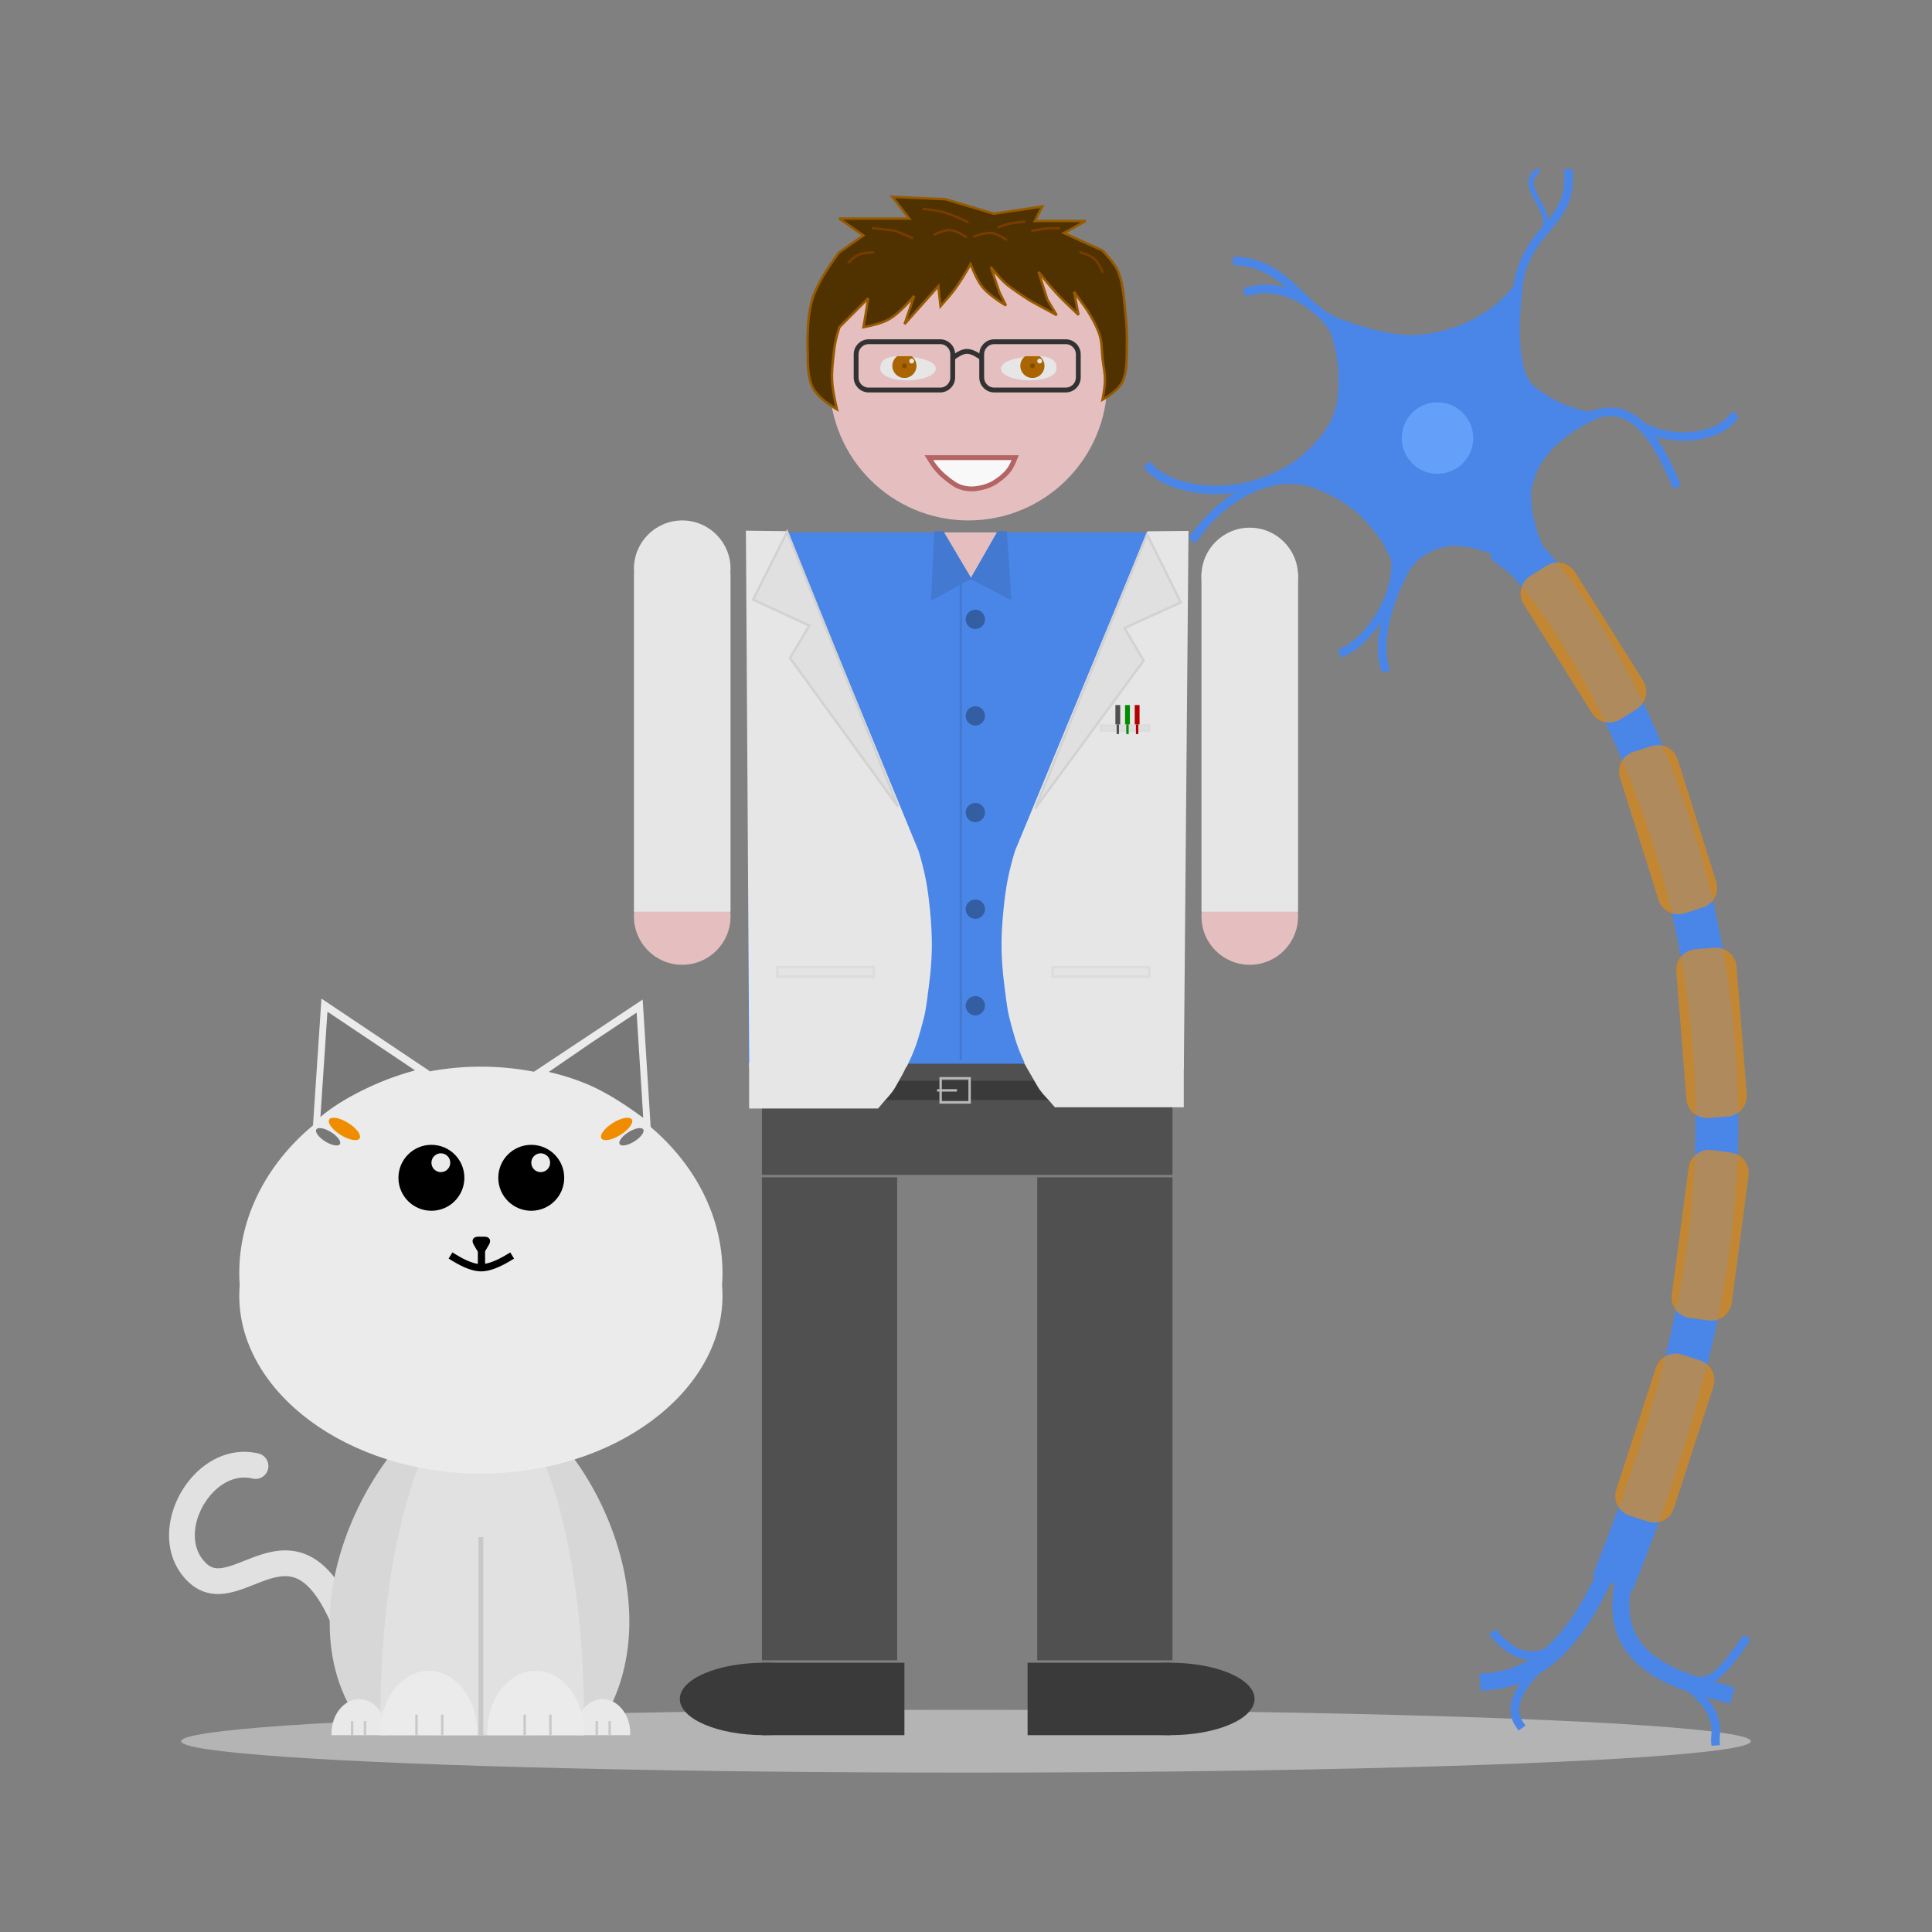 <?xml version="1.0" encoding="UTF-8" standalone="no"?>
<!-- Generator: Gravit.io -->
<svg xmlns="http://www.w3.org/2000/svg" xmlns:xlink="http://www.w3.org/1999/xlink" style="isolation:isolate" viewBox="0 0 800 800" width="800" height="800"><rect x="0" y="0" width="800" height="800" fill="#808080" stroke="none"/><defs><clipPath id="_clipPath_DYWiLBj9Vz8OQ8ZoVbEQ0uW2NBwA0gt8"><rect width="800" height="800"/></clipPath></defs><g clip-path="url(#_clipPath_DYWiLBj9Vz8OQ8ZoVbEQ0uW2NBwA0gt8)"><ellipse vector-effect="non-scaling-stroke" cx="400" cy="721" rx="325" ry="13" id="shadow" fill="rgb(180,180,180)"/><g id="me"><g id="Group"><g id="Group"><g id="Group"><rect x="315.5" y="436.5" width="170" height="50" transform="matrix(1,0,0,1,0,0)" id="Rectangle" fill="rgb(80,80,80)"/><circle vector-effect="non-scaling-stroke" cx="401" cy="158" r="57.5" id="Ellipse" fill="rgb(229,191,191)"/><circle vector-effect="non-scaling-stroke" cx="282.5" cy="235.5" r="20" id="Ellipse" fill="rgb(230,230,230)"/><circle vector-effect="non-scaling-stroke" cx="282.5" cy="379.5" r="20" id="Ellipse" fill="rgb(229,191,191)"/><rect x="262.5" y="237.5" width="40" height="140" transform="matrix(1,0,0,1,0,0)" id="Rectangle" fill="rgb(230,230,230)"/><circle vector-effect="non-scaling-stroke" cx="517.5" cy="238.5" r="20" id="Ellipse" fill="rgb(230,230,230)"/><circle vector-effect="non-scaling-stroke" cx="517.5" cy="379.5" r="20" id="Ellipse" fill="rgb(229,191,191)"/><g id="Group"><rect x="309.864" y="220.454" width="180" height="220" transform="matrix(1,0,0,1,0,0)" id="Rectangle" fill="rgb(74,134,232)"/><polygon points="390.864,220.454,412.864,220.47,401.85,239.515" id="Polygon" fill="rgb(229,191,191)"/><line x1="397.864" y1="238.454" x2="397.864" y2="438.454" id="Path" vector-effect="non-scaling-stroke" stroke-width="1" stroke="rgb(67,121,209)" stroke-linejoin="miter" stroke-linecap="square" stroke-miterlimit="3"/><g id="Group"><circle vector-effect="non-scaling-stroke" cx="403.864" cy="256.454" r="4" id="Ellipse" fill="rgb(52,94,162)"/><circle vector-effect="non-scaling-stroke" cx="403.864" cy="296.454" r="4" id="Ellipse" fill="rgb(52,94,162)"/><circle vector-effect="non-scaling-stroke" cx="403.864" cy="336.454" r="4" id="Ellipse" fill="rgb(52,94,162)"/><circle vector-effect="non-scaling-stroke" cx="403.864" cy="376.454" r="4" id="Ellipse" fill="rgb(52,94,162)"/><circle vector-effect="non-scaling-stroke" cx="403.864" cy="416.454" r="4" id="Ellipse" fill="rgb(52,94,162)"/></g></g><path d=" M 416.424 220.454 L 418.248 247.748 L 402.549 239.564 L 413.376 220.454 L 416.424 220.454 Z " id="Path" fill="rgb(67,121,209)" vector-effect="non-scaling-stroke" stroke-width="1" stroke="rgb(67,121,209)" stroke-linejoin="miter" stroke-linecap="square" stroke-miterlimit="3"/><path d=" M 390.337 220.454 L 401.59 239.39 L 386.064 247.897 L 387.328 220.454 L 390.337 220.454 Z " id="Path" fill="rgb(67,121,209)" vector-effect="non-scaling-stroke" stroke-width="1" stroke="rgb(67,121,209)" stroke-linejoin="miter" stroke-linecap="square" stroke-miterlimit="3"/><line x1="325.772" y1="218.454" x2="326.635" y2="219.93" id="Path"/><line x1="475.231" y1="218.508" x2="474.364" y2="219.982" id="Path"/><path d=" M 492.136 219.828 L 490.203 442.546 L 425.028 441.714 C 422.165 435.829 420.805 432.156 418.994 425.422 C 417.2 418.75 417.192 418.472 415.833 407.636 C 414.474 396.801 414.321 388.478 415.551 376.461 C 416.541 366.777 417.609 361.328 420.269 352.38 L 475.137 219.994" id="Path" fill="rgb(230,230,230)"/><path d=" M 428.645 334.765 L 473.565 273.551 L 465.625 260.062 L 488.954 249.443 L 474.999 221.331 L 428.645 334.765 Z " id="Path" fill="rgb(224,224,224)" vector-effect="non-scaling-stroke" stroke-width="1" stroke="rgb(210,210,210)" stroke-linejoin="miter" stroke-linecap="square" stroke-miterlimit="3"/><g id="Group"><path d=" M 308.864 219.733 L 310.248 442.454 L 375.425 441.783 C 378.302 435.905 379.671 432.236 381.499 425.506 C 383.31 418.839 383.318 418.561 384.704 407.729 C 386.09 396.897 386.263 388.574 385.063 376.554 C 384.096 366.867 383.042 361.416 380.404 352.461 L 325.863 219.94" id="Path" fill="rgb(230,230,230)"/><path d=" M 371.77 333.895 L 327.125 272.48 L 335.126 259.027 L 311.845 248.303 L 325.926 220.254 L 371.77 333.895 Z " id="Path" fill="rgb(224,224,224)" vector-effect="non-scaling-stroke" stroke-width="1" stroke="rgb(210,210,210)" stroke-linejoin="miter" stroke-linecap="square" stroke-miterlimit="3"/><rect x="321.864" y="400.454" width="40" height="4" transform="matrix(1,0,0,1,0,0)" id="Rectangle" fill="rgb(228,228,228)" vector-effect="non-scaling-stroke" stroke-width="1" stroke="rgb(220,220,220)" stroke-linejoin="miter" stroke-linecap="square" stroke-miterlimit="2"/></g><rect x="435.864" y="400.454" width="40" height="4" transform="matrix(1,0,0,1,0,0)" id="Rectangle" fill="rgb(228,228,228)" vector-effect="non-scaling-stroke" stroke-width="1" stroke="rgb(220,220,220)" stroke-linejoin="miter" stroke-linecap="square" stroke-miterlimit="2"/><rect x="455.864" y="300.454" width="20" height="2" transform="matrix(1,0,0,1,0,0)" id="Rectangle" fill="rgb(222,222,222)" vector-effect="non-scaling-stroke" stroke-width="1" stroke="rgb(220,220,220)" stroke-linejoin="miter" stroke-linecap="square" stroke-miterlimit="2"/><rect x="461.864" y="291.954" width="2" height="8" transform="matrix(1,0,0,1,0,0)" id="Rectangle" fill="rgb(80,80,80)"/><rect x="462.364" y="299.954" width="1" height="4" transform="matrix(1,0,0,1,0,0)" id="Rectangle" fill="rgb(80,80,80)"/><rect x="465.864" y="291.954" width="2" height="8" transform="matrix(1,0,0,1,0,0)" id="Rectangle" fill="rgb(0,140,0)"/><rect x="466.364" y="299.954" width="1" height="4" transform="matrix(1,0,0,1,0,0)" id="Rectangle" fill="rgb(0,140,0)"/><rect x="470.364" y="299.954" width="1" height="4" transform="matrix(1,0,0,1,0,0)" id="Rectangle" fill="rgb(180,0,0)"/><rect x="469.864" y="291.954" width="2" height="8" transform="matrix(1,0,0,1,0,0)" id="Rectangle" fill="rgb(180,0,0)"/><rect x="497.5" y="237.5" width="40" height="140" transform="matrix(1,0,0,1,0,0)" id="Rectangle" fill="rgb(230,230,230)"/><rect x="315.5" y="487.5" width="56" height="200" transform="matrix(1,0,0,1,0,0)" id="Rectangle" fill="rgb(80,80,80)"/><rect x="429.5" y="487.5" width="56" height="200" transform="matrix(1,0,0,1,0,0)" id="Rectangle" fill="rgb(80,80,80)"/><rect x="315.5" y="447.5" width="170" height="8" transform="matrix(1,0,0,1,0,0)" id="Rectangle" fill="rgb(58,58,58)"/><path d=" M 310.2 440 L 376 440 Q 374.66 443.299 372.899 446.333 C 371.138 449.368 371.737 448.477 370.509 450.556 Q 369.28 452.634 366.279 455.833 L 363.596 459 L 310.2 459 L 310.2 440 Z " id="Path" fill="rgb(230,230,230)"/><path d=" M 490.181 440 L 424 440 C 425.218 442.174 425.742 443.212 427.502 446.167 C 429.263 449.122 428.664 448.254 429.892 450.278 Q 431.12 452.302 434.121 455.417 L 436.802 458.5 L 490.181 458.5 L 490.181 440 Z " id="Path" fill="rgb(230,230,230)"/><rect x="389.5" y="446.5" width="12" height="10" transform="matrix(1,0,0,1,0,0)" id="Rectangle" fill="none" vector-effect="non-scaling-stroke" stroke-width="1" stroke="rgb(185,185,185)" stroke-linejoin="miter" stroke-linecap="square" stroke-miterlimit="2"/><line x1="388.5" y1="451.5" x2="395.75" y2="451.5" id="Path" vector-effect="non-scaling-stroke" stroke-width="1" stroke="rgb(185,185,185)" stroke-linejoin="miter" stroke-linecap="square" stroke-miterlimit="3"/><rect x="315.5" y="688.5" width="59" height="30" transform="matrix(1,0,0,1,0,0)" id="Rectangle" fill="rgb(58,58,58)"/><rect x="425.5" y="688.5" width="59" height="30" transform="matrix(1,0,0,1,0,0)" id="Rectangle" fill="rgb(58,58,58)"/><path d=" M 316.5 688.5 L 316.5 688.5 C 335.817 688.5 351.5 695.221 351.5 703.5 L 351.5 703.5 C 351.5 711.779 335.817 718.5 316.5 718.5 L 316.5 718.5 C 297.183 718.5 281.5 711.779 281.5 703.5 L 281.5 703.5 C 281.5 695.221 297.183 688.5 316.5 688.5 Z " id="Path" fill="rgb(58,58,58)"/><path d=" M 484.5 688.5 L 484.5 688.5 C 503.817 688.5 519.5 695.221 519.5 703.5 L 519.5 703.5 C 519.5 711.779 503.817 718.5 484.5 718.5 L 484.5 718.5 C 465.183 718.5 449.5 711.779 449.5 703.5 L 449.5 703.5 C 449.5 695.221 465.183 688.5 484.5 688.5 Z " id="Path" fill="rgb(58,58,58)"/></g><path d=" M 384.616 189.5 L 420.384 189.5 Q 419.062 192.859 417.917 194.433 C 416.831 195.927 415.672 197.002 414.217 198.134 C 411.907 199.93 409.667 201.146 406.817 201.834 C 403.84 202.552 401.128 202.73 398.183 201.834 C 395.741 201.091 394.01 199.696 392.016 198.134 C 390.082 196.618 388.599 195.134 387.083 193.2 Q 386.118 191.969 384.616 189.5 Z " id="Path" fill="rgb(248,248,248)" vector-effect="non-scaling-stroke" stroke-width="2" stroke="rgb(180,100,100)" stroke-linejoin="miter" stroke-linecap="square" stroke-miterlimit="3"/><g id="Group"><path d="M 359.717 141.5 L 389.283 141.5 C 392.162 141.5 394.5 143.838 394.5 146.717 L 394.5 156.283 C 394.5 159.162 392.162 161.5 389.283 161.5 L 359.717 161.5 C 356.838 161.5 354.5 159.162 354.5 156.283 L 354.5 146.717 C 354.5 143.838 356.838 141.5 359.717 141.5 Z" style="fill:none;stroke:#323232;stroke-width:2;stroke-linecap:square;stroke-miterlimit:2;"/><path d="M 411.717 141.5 L 441.283 141.5 C 444.162 141.5 446.5 143.838 446.5 146.717 L 446.5 156.283 C 446.5 159.162 444.162 161.5 441.283 161.5 L 411.717 161.5 C 408.838 161.5 406.5 159.162 406.5 156.283 L 406.5 146.717 C 406.5 143.838 408.838 141.5 411.717 141.5 Z" style="fill:none;stroke:#323232;stroke-width:2;stroke-linecap:square;stroke-miterlimit:2;"/><path d=" M 395.5 147.5 Q 398.285 145.552 400.296 145.502 Q 402.451 145.447 405.5 147.5" id="Path" fill="none" vector-effect="non-scaling-stroke" stroke-width="2" stroke="rgb(50,50,50)" stroke-linejoin="miter" stroke-linecap="square" stroke-miterlimit="3"/></g></g><path d=" M 388.548 118.5 L 374.568 134.201 L 378.548 122.5 Q 372.185 130.094 367.548 132.5 Q 364.255 134.208 357.548 135.5 L 359.548 123.5 L 347.548 135.5 Q 346.467 139.038 346.048 141 C 345.528 143.429 345.305 145.527 345.048 148 C 344.701 151.325 344.404 154.155 344.548 157.5 Q 344.731 161.787 346.548 169.5 Q 338.832 164.84 336.548 160.5 Q 334.372 156.366 334.5 147.5 Q 333.89 131.597 336.5 123.5 Q 338.903 116.044 347.5 104.5 L 357.5 97.5 L 347.5 90.5 L 376.5 90.5 L 369.5 81.5 L 391.5 82.5 L 411.548 88.5 L 431.548 85.5 L 428.548 91.5 L 449.548 91.5 L 440.548 96.5 L 456.548 103.75 Q 460.956 108.393 462.548 111.5 Q 464.773 115.842 465.548 125 Q 466.368 132.446 466.548 136.5 Q 466.734 140.713 466.548 148.5 Q 466.309 155.346 464.548 158.5 Q 462.662 161.877 456.548 165.5 Q 457.509 160.341 457.548 157.5 C 457.591 154.308 456.938 152.012 456.548 148.5 C 456.157 144.988 456.346 142.584 455.548 139.5 Q 454.457 135.283 450.228 128.477 L 444.759 120.845 L 446.582 130.385 Q 440.574 124.781 437.548 121.5 Q 434.776 118.494 430.033 112.588 L 433.68 124.036 L 437.548 130.5 L 426.548 124.5 Q 422.612 121.976 420.548 120.5 C 419.12 119.479 417.884 118.651 416.548 117.5 Q 414.058 115.356 410.255 110.546 L 413.765 120.845 L 416.548 126.5 Q 409.346 122.142 406.548 118.5 Q 404.365 115.659 401.915 109.397 Q 398.032 116.13 395.548 119.5 Q 393.557 122.201 389.461 126.819 L 388.548 118.5 Z " id="Path" fill="rgb(80,50,0)" vector-effect="non-scaling-stroke" stroke-width="1" stroke="rgb(150,90,0)" stroke-linejoin="miter" stroke-linecap="square" stroke-miterlimit="3"/></g><path d=" M 400.5 91.833 Q 394.169 88.8 390.5 87.833 Q 387.74 87.106 382.5 86.5" id="Path" fill="none" vector-effect="non-scaling-stroke" stroke-width="1" stroke="rgb(120,60,0)" stroke-linejoin="miter" stroke-linecap="square" stroke-miterlimit="3"/><path d=" M 447.5 104.5 Q 451.777 105.838 453.5 107.5 Q 454.992 108.939 456.5 112.5" id="Path" fill="none" vector-effect="non-scaling-stroke" stroke-width="1" stroke="rgb(120,60,0)" stroke-linejoin="miter" stroke-linecap="square" stroke-miterlimit="3"/><path d=" M 416.477 99.147 Q 412.907 96.813 410.647 96.5 Q 408.067 96.142 403.5 97.886" id="Path" fill="none" vector-effect="non-scaling-stroke" stroke-width="1" stroke="rgb(120,60,0)" stroke-linejoin="miter" stroke-linecap="square" stroke-miterlimit="3"/><path d=" M 413.5 93.993 Q 416.703 92.873 418.5 92.5 Q 420.427 92.1 424.058 91.868" id="Path" fill="none" vector-effect="non-scaling-stroke" stroke-width="1" stroke="rgb(120,60,0)" stroke-linejoin="miter" stroke-linecap="square" stroke-miterlimit="3"/><path d=" M 427.5 95.5 L 433.437 94.57 L 438.5 94.5" id="Path" fill="none" vector-effect="non-scaling-stroke" stroke-width="1" stroke="rgb(120,60,0)" stroke-linejoin="miter" stroke-linecap="square" stroke-miterlimit="3"/><path d=" M 387.114 97.026 Q 390.938 95.219 393.195 95.285 Q 395.781 95.36 399.886 97.974" id="Path" fill="none" vector-effect="non-scaling-stroke" stroke-width="1" stroke="rgb(120,60,0)" stroke-linejoin="miter" stroke-linecap="square" stroke-miterlimit="3"/><path d=" M 377.6 98.448 L 370.5 95.5 L 361.5 94.5" id="Path" fill="none" vector-effect="non-scaling-stroke" stroke-width="1" stroke="rgb(120,60,0)" stroke-linejoin="miter" stroke-linecap="square" stroke-miterlimit="3"/><path d=" M 351.5 108.5 Q 353.889 106.235 355.5 105.5 Q 357.467 104.602 361.5 104.5" id="Path" fill="none" vector-effect="non-scaling-stroke" stroke-width="1" stroke="rgb(120,60,0)" stroke-linejoin="miter" stroke-linecap="square" stroke-miterlimit="3"/><g id="Group"><path d=" M 364.5 152.5 C 364.5 149.28 366.761 147.5 372.499 147.5 C 378.238 147.5 387.368 148.958 387.498 152.5 C 387.617 155.719 381.238 157.5 375.499 157.5 C 369.76 157.5 364.5 155.72 364.5 152.5 Z " id="Path" fill="rgb(230,230,230)"/><path d=" M 377.5 147.5 C 378.727 148.407 379.5 149.862 379.5 151.5 C 379.5 154.26 377.26 156.5 374.5 156.5 C 371.74 156.5 369.5 154.26 369.5 151.5 C 369.5 149.862 370.289 148.407 371.517 147.5 L 377.5 147.5 Z " id="Path" fill="rgb(170,100,0)"/><circle vector-effect="non-scaling-stroke" cx="374.5" cy="151.5" r="1" id="Ellipse" fill="rgb(128,77,0)"/><circle vector-effect="non-scaling-stroke" cx="377.5" cy="149.5" r="1" id="Ellipse" fill="rgb(230,230,230)"/></g><g id="Group"><path d=" M 437.5 152.5 C 437.5 149.28 435.239 147.5 429.501 147.5 C 423.762 147.5 414.632 148.958 414.502 152.5 C 414.383 155.719 420.762 157.5 426.501 157.5 C 432.24 157.5 437.5 155.72 437.5 152.5 Z " id="Path" fill="rgb(230,230,230)"/><path d=" M 424.5 147.5 C 423.273 148.407 422.5 149.862 422.5 151.5 C 422.5 154.26 424.74 156.5 427.5 156.5 C 430.26 156.5 432.5 154.26 432.5 151.5 C 432.5 149.862 431.711 148.407 430.483 147.5 L 424.5 147.5 Z " id="Path" fill="rgb(170,100,0)"/><circle vector-effect="non-scaling-stroke" cx="427.5" cy="151.5" r="1" id="Ellipse" fill="rgb(128,77,0)"/><circle vector-effect="non-scaling-stroke" cx="430.5" cy="149.5" r="1" id="Ellipse" fill="rgb(230,230,230)"/></g></g><g id="sparky"><path d=" M 629.373 229.472 C 646.171 242.225 749.429 383.092 695.501 573.514 C 695.07 575.034 688.163 603.531 670.943 647.383" id="Path" fill="none" vector-effect="non-scaling-stroke" stroke-width="17.691" stroke="rgb(74,134,232)" stroke-linejoin="miter" stroke-linecap="square" stroke-miterlimit="3"/><path d=" M 590.635 138.273 C 603.088 136.468 620.618 130.423 631.513 111.552 Q 624.79 156.258 638.74 163.155" id="Path" fill="rgb(74,134,232)"/><polygon points="628.146,220.076,643.922,172.237,610.381,134.654,561.062,144.911,545.286,192.75,578.827,230.333" id="Polygon" fill="rgb(74,134,232)"/><path d=" M 602.636 168.581 C 595.564 164.498 586.508 166.925 582.425 173.997 C 578.342 181.068 580.769 190.125 587.841 194.208 C 594.913 198.29 603.969 195.864 608.052 188.792 C 612.135 181.72 609.708 172.664 602.636 168.581 Z " id="Ellipse" fill="rgb(100,160,250)"/><path d=" M 635.825 196.756 C 629.78 207.727 639.919 233.247 647.526 241.11 C 618.974 234.459 621.246 226.515 600.186 225.925" id="Path" fill="rgb(74,134,232)"/><path d=" M 604.576 225.834 C 589.527 226.007 582.609 234.842 578.693 245.619 Q 578.273 228.312 564.178 214.68" id="Path" fill="rgb(74,134,232)"/><path d=" M 630.023 154.073 C 637.921 165.574 655.643 172.178 667.018 170.738 Q 642.224 180.905 636.034 196.156" id="Path" fill="rgb(74,134,232)"/><path d=" M 565.435 215.984 C 558.362 206.694 535.542 196.225 524.394 198.905 Q 548.696 184.669 553.174 168.83" id="Path" fill="rgb(74,134,232)"/><path d=" M 548.749 181.767 C 558.96 162.086 553.502 135.077 544.578 127.878 Q 576.081 141.44 591.319 138.09" id="Path" fill="rgb(74,134,232)"/><path d=" M 585.382 229.525 C 573.984 248.325 570.243 265.727 573.368 276.382" id="Path" fill="none" vector-effect="non-scaling-stroke" stroke-width="3.538" stroke="rgb(74,134,232)" stroke-linejoin="miter" stroke-linecap="square" stroke-miterlimit="3"/><path d=" M 577.188 227.686 C 581.155 243.859 568.014 264.615 556.247 269.968" id="Path" fill="none" vector-effect="non-scaling-stroke" stroke-width="3.538" stroke="rgb(74,134,232)" stroke-linejoin="miter" stroke-linecap="square" stroke-miterlimit="3"/><path d=" M 536.179 193.019 C 511.191 209.249 483.54 202.54 476 193.559" id="Path" fill="none" vector-effect="non-scaling-stroke" stroke-width="3.538" stroke="rgb(74,134,232)" stroke-linejoin="miter" stroke-linecap="square" stroke-miterlimit="3"/><path d=" M 545.806 200.891 C 532.088 194.899 510.558 200.312 494.573 222.503" id="Path" fill="none" vector-effect="non-scaling-stroke" stroke-width="3.538" stroke="rgb(74,134,232)" stroke-linejoin="miter" stroke-linecap="square" stroke-miterlimit="3"/><path d=" M 693.75 200.121 C 680.593 168.809 669.112 165.651 651.235 175.575" id="Path" fill="none" vector-effect="non-scaling-stroke" stroke-width="3.538" stroke="rgb(74,134,232)" stroke-linejoin="miter" stroke-linecap="square" stroke-miterlimit="3"/><path d=" M 717.606 172.826 C 711.729 181.002 693.125 183.897 679.906 176.51" id="Path" fill="none" vector-effect="non-scaling-stroke" stroke-width="3.538" stroke="rgb(74,134,232)" stroke-linejoin="miter" stroke-linecap="square" stroke-miterlimit="3"/><path d=" M 649.491 71.897 C 650.737 94.132 631.584 93.153 628.022 121.105" id="Path" fill="none" vector-effect="non-scaling-stroke" stroke-width="3.538" stroke="rgb(74,134,232)" stroke-linejoin="miter" stroke-linecap="square" stroke-miterlimit="3"/><path d=" M 636.416 71 C 627.936 77.673 644.697 87.578 638.819 96.392" id="Path" fill="none" vector-effect="non-scaling-stroke" stroke-width="2.123" stroke="rgb(74,134,232)" stroke-linejoin="miter" stroke-linecap="square" stroke-miterlimit="3"/><path d=" M 512.325 108.101 C 531.783 109.212 539.796 127.143 550.401 131.819" id="Path" fill="none" vector-effect="non-scaling-stroke" stroke-width="3.538" stroke="rgb(74,134,232)" stroke-linejoin="miter" stroke-linecap="square" stroke-miterlimit="3"/><path d=" M 516.96 120.61 C 532.887 116.068 547.19 128.465 551.226 134.898" id="Path" fill="none" vector-effect="non-scaling-stroke" stroke-width="3.538" stroke="rgb(74,134,232)" stroke-linejoin="miter" stroke-linecap="square" stroke-miterlimit="3"/><path d="M 630.978 250.255 L 659.162 295.179 C 661.67 299.176 666.95 300.385 670.947 297.878 L 677.681 293.653 C 681.677 291.146 682.887 285.865 680.379 281.868 L 652.195 236.944 C 649.688 232.947 644.407 231.738 640.41 234.246 L 633.677 238.47 C 629.68 240.978 628.471 246.258 630.978 250.255 Z" style="stroke:none;fill:#F08C00;stroke-linecap:square;stroke-miterlimit:2;opacity:0.6;"/><path d="M 670.807 322.022 L 686.756 372.599 C 688.175 377.099 692.98 379.601 697.48 378.182 L 705.061 375.791 C 709.561 374.372 712.062 369.567 710.643 365.067 L 694.694 314.489 C 693.275 309.989 688.47 307.488 683.97 308.907 L 676.389 311.297 C 671.889 312.716 669.388 317.522 670.807 322.022 Z" style="stroke:none;fill:#F08C00;stroke-linecap:square;stroke-miterlimit:2;opacity:0.6;"/><path d="M 694.118 402.248 L 698.319 455.114 C 698.693 459.818 702.815 463.333 707.518 462.959 L 715.442 462.329 C 720.146 461.955 723.661 457.833 723.287 453.13 L 719.086 400.264 C 718.712 395.56 714.59 392.045 709.886 392.419 L 701.962 393.049 C 697.259 393.422 693.744 397.544 694.118 402.248 Z" style="stroke:none;fill:#F08C00;stroke-linecap:square;stroke-miterlimit:2;opacity:0.6;"/><path d="M 699.205 483.559 L 692.267 536.137 C 691.65 540.814 694.947 545.113 699.625 545.73 L 707.505 546.77 C 712.183 547.388 716.482 544.091 717.099 539.413 L 724.036 486.836 C 724.654 482.158 721.357 477.859 716.679 477.242 L 708.799 476.202 C 704.121 475.585 699.822 478.882 699.205 483.559 Z" style="stroke:none;fill:#F08C00;stroke-linecap:square;stroke-miterlimit:2;opacity:0.6;"/><path d="M 685.666 566.381 L 669.278 616.818 C 667.82 621.305 670.28 626.132 674.767 627.59 L 682.327 630.047 C 686.814 631.505 691.641 629.045 693.099 624.558 L 709.487 574.121 C 710.945 569.633 708.486 564.806 703.998 563.348 L 696.439 560.892 C 691.951 559.434 687.124 561.893 685.666 566.381 Z" style="stroke:none;fill:#F08C00;stroke-linecap:square;stroke-miterlimit:2;opacity:0.6;"/><path d=" M 713.949 701.133 C 696.946 696.375 660.817 688.967 673.98 649.136" id="Path" fill="none" vector-effect="non-scaling-stroke" stroke-width="7.077" stroke="rgb(74,134,232)" stroke-linejoin="miter" stroke-linecap="square" stroke-miterlimit="3"/><path d=" M 616.39 696.288 C 645.604 693.777 658.655 665.16 667.03 647.148" id="Path" fill="none" vector-effect="non-scaling-stroke" stroke-width="7.077" stroke="rgb(74,134,232)" stroke-linejoin="miter" stroke-linecap="square" stroke-miterlimit="3"/><path d=" M 619.116 677.038 C 628.975 688.515 639.322 688.126 649.372 677.732" id="Path" fill="none" vector-effect="non-scaling-stroke" stroke-width="3.538" stroke="rgb(74,134,232)" stroke-linejoin="miter" stroke-linecap="square" stroke-miterlimit="3"/><path d=" M 629.234 714.115 C 625.406 708.723 626.034 700.121 640.941 687.325" id="Path" fill="none" vector-effect="non-scaling-stroke" stroke-width="3.538" stroke="rgb(74,134,232)" stroke-linejoin="miter" stroke-linecap="square" stroke-miterlimit="3"/><path d=" M 722.434 679.424 C 707.866 700.285 706.734 696.538 692.14 694.326" id="Path" fill="none" vector-effect="non-scaling-stroke" stroke-width="3.538" stroke="rgb(74,134,232)" stroke-linejoin="miter" stroke-linecap="square" stroke-miterlimit="3"/><path d=" M 710.288 721 C 710.047 717.759 714.274 707.327 693.691 694.643" id="Path" fill="none" vector-effect="non-scaling-stroke" stroke-width="3.538" stroke="rgb(74,134,232)" stroke-linejoin="miter" stroke-linecap="square" stroke-miterlimit="3"/></g><g id="suki"><path d=" M 148.644 672.323 C 149.151 673.64 149.119 675.107 148.543 676.403 C 147.972 677.693 146.911 678.706 145.589 679.218 C 144.272 679.724 142.806 679.692 141.51 679.117 C 140.219 678.546 139.206 677.485 138.694 676.163 C 137.793 673.832 136.807 671.529 135.73 669.268 C 134.845 667.402 133.869 665.573 132.808 663.797 C 131.949 662.358 131.005 660.966 129.982 659.638 C 129.166 658.577 128.27 657.58 127.305 656.658 C 126.542 655.922 125.716 655.261 124.836 654.679 C 124.122 654.205 123.359 653.805 122.57 653.485 C 121.157 652.925 119.648 652.642 118.128 652.648 C 117.163 652.653 116.198 652.738 115.244 652.909 C 114.177 653.096 113.127 653.346 112.087 653.656 C 110.951 653.997 109.826 654.381 108.717 654.797 C 107.528 655.244 106.344 655.703 105.166 656.172 C 104.025 656.631 102.884 657.079 101.732 657.511 C 100.553 657.959 99.354 658.369 98.149 658.737 C 96.906 659.121 95.643 659.43 94.368 659.67 C 93.035 659.921 91.681 660.049 90.326 660.054 C 88.183 660.07 86.05 659.692 84.04 658.94 C 82.968 658.529 81.939 658.007 80.968 657.388 C 79.971 656.748 79.033 656.018 78.169 655.202 C 75.444 652.653 73.311 649.539 71.925 646.078 C 71.264 644.426 70.773 642.709 70.459 640.96 C 70.149 639.237 69.995 637.488 70 635.739 C 70.005 633.617 70.213 631.5 70.629 629.421 C 71.04 627.341 71.632 625.304 72.394 623.331 C 73.919 619.364 76.095 615.68 78.83 612.427 C 80.19 610.801 81.694 609.303 83.32 607.948 C 84.952 606.588 86.716 605.399 88.588 604.392 C 90.481 603.373 92.486 602.579 94.56 602.024 C 96.698 601.454 98.895 601.166 101.108 601.16 C 103.113 601.166 105.112 601.406 107.064 601.875 C 108.44 602.205 109.623 603.075 110.359 604.28 C 111.1 605.485 111.324 606.935 110.994 608.311 C 110.663 609.686 109.794 610.87 108.589 611.606 C 107.384 612.347 105.934 612.571 104.558 612.241 C 103.427 611.969 102.27 611.83 101.108 611.825 C 99.828 611.83 98.554 611.995 97.317 612.326 C 96.037 612.667 94.8 613.158 93.638 613.787 C 92.395 614.453 91.227 615.243 90.145 616.144 C 89.004 617.093 87.954 618.143 86.999 619.279 C 85.021 621.636 83.448 624.302 82.344 627.171 C 81.8 628.573 81.379 630.018 81.091 631.495 C 80.808 632.903 80.67 634.326 80.664 635.761 C 80.664 636.87 80.76 637.979 80.958 639.072 C 81.144 640.112 81.438 641.136 81.827 642.122 C 82.637 644.138 83.88 645.945 85.463 647.428 C 85.853 647.79 86.269 648.121 86.716 648.403 C 87.063 648.627 87.436 648.819 87.826 648.969 C 88.604 649.256 89.425 649.4 90.252 649.39 C 90.977 649.39 91.702 649.32 92.417 649.187 C 93.291 649.022 94.155 648.809 95.008 648.547 C 96.005 648.243 96.986 647.902 97.962 647.534 C 99.044 647.124 100.122 646.708 101.199 646.276 C 102.446 645.775 103.705 645.284 104.963 644.815 C 106.302 644.314 107.656 643.855 109.021 643.444 C 110.455 643.012 111.911 642.666 113.388 642.405 C 114.94 642.133 116.513 641.989 118.086 641.983 C 120.976 641.973 123.844 642.517 126.537 643.583 C 127.998 644.175 129.4 644.911 130.723 645.785 C 132.136 646.724 133.464 647.785 134.69 648.958 C 136.039 650.254 137.287 651.645 138.428 653.128 C 139.713 654.791 140.897 656.53 141.968 658.337 C 143.2 660.401 144.336 662.523 145.365 664.698 C 146.554 667.194 147.647 669.737 148.644 672.323 Z " id="Path" fill="rgb(225,225,225)"/><g id="Group"><path d=" M 221.786 718.5 C 221.856 715.883 248.18 717.421 248.18 714.767 C 284.172 660.113 233.977 577.412 199.124 577.412 C 164.271 577.412 111.41 663.845 150.068 714.767 C 150.068 717.421 177.458 715.883 177.529 718.5 L 262.164 718.5 L 221.786 718.5 Z " id="Path" fill="rgb(215,215,215)"/><path d=" M 241.708 718.5 C 241.756 715.883 241.781 713.248 241.781 710.594 C 241.781 638.431 222.906 577.412 199.657 577.412 C 176.408 577.412 157.533 638.431 157.533 710.594 C 157.533 713.248 157.559 715.883 157.606 718.5 L 241.708 718.5 L 241.708 718.5 Z " id="Path" fill="rgb(225,225,225)"/><path d=" M 99.25 532.166 C 99.138 533.613 99.077 535.07 99.077 536.538 C 99.077 576.437 143.907 610.176 199.124 610.176 C 254.341 610.176 299.171 576.437 299.171 536.538 C 299.171 535.07 299.11 533.613 298.998 532.166 L 99.25 532.166 L 99.25 532.166 Z " id="Path" fill="rgb(235,235,235)"/><g id="Group"><g id="Group"><g id="Group"><g id="Group"><g id="Group"><g id="Group"><g id="Group"><g id="Group"><g id="Group"><g id="Group"><g id="Group"><g id="Group"><g id="Group"><path d=" M 298.998 532.166 C 299.11 530.488 299.171 528.798 299.171 527.096 C 299.171 480.812 254.341 441.676 199.124 441.676 C 143.907 441.676 99.077 480.812 99.077 527.096 C 99.077 528.798 99.138 530.488 99.25 532.166 L 298.998 532.166 L 298.998 532.166 Z " id="Path" fill="rgb(235,235,235)"/><polygon points="266.112,413.89,269.505,467.936,221.004,443.851" id="Polygon" fill="rgb(235,235,235)"/><path d=" M 263.613 419.299 L 264.981 441.088 L 266.348 462.876 Q 255.486 454.84 246.905 450.647 Q 238.324 446.454 227.242 443.851 L 245.428 431.378 L 263.613 419.299 Z " id="Path" fill="rgb(120,120,120)"/><polygon points="133.109,413.5,129.501,467.531,178.097,443.641" id="Polygon" fill="rgb(235,235,235)"/><path d=" M 135.586 418.919 L 134.132 440.702 L 132.677 462.485 Q 139.592 456.656 150.173 451.427 Q 160.754 446.198 171.861 443.221 L 153.724 431.07 L 135.586 418.919 Z " id="Path" fill="rgb(120,120,120)"/><circle vector-effect="non-scaling-stroke" cx="219.982" cy="487.701" r="13.652" id="Ellipse" fill="rgb(0,0,0)"/><circle vector-effect="non-scaling-stroke" cx="223.892" cy="481.46" r="3.9" id="Ellipse" fill="rgb(235,235,235)"/><circle vector-effect="non-scaling-stroke" cx="178.637" cy="487.701" r="13.652" id="Ellipse" fill="rgb(0,0,0)"/><circle vector-effect="non-scaling-stroke" cx="182.547" cy="481.46" r="3.9" id="Ellipse" fill="rgb(235,235,235)"/><path d=" M 187.828 520.656 Q 194.682 524.894 199.064 524.954 Q 203.619 525.017 210.792 520.656" id="Path" fill="none" vector-effect="non-scaling-stroke" stroke-width="3" stroke="rgb(0,0,0)" stroke-linejoin="miter" stroke-linecap="square" stroke-miterlimit="3"/><line x1="199.368" y1="523.975" x2="199.368" y2="518.515" id="Path" vector-effect="non-scaling-stroke" stroke-width="3" stroke="rgb(0,0,0)" stroke-linejoin="miter" stroke-linecap="square" stroke-miterlimit="3"/><path d=" M 197.426 517.592 L 196.747 516.417 L 196.126 515.341 C 195.087 513.541 195.931 512.079 198.01 512.079 L 199.368 512.079 L 200.609 512.079 C 202.689 512.079 203.533 513.541 202.493 515.341 L 201.814 516.517 L 201.193 517.592 C 200.154 519.393 198.466 519.393 197.426 517.592 Z " id="Polygon" fill="rgb(0,0,0)"/><path d=" M 249.043 471.378 C 248.19 470.007 250.317 467.14 253.79 464.979 C 257.263 462.818 260.775 462.177 261.627 463.548 C 262.48 464.918 260.353 467.786 256.881 469.947 C 253.408 472.107 249.896 472.749 249.043 471.378 Z " id="Ellipse" fill="rgb(240,140,0)"/><path d=" M 256.582 473.752 C 255.92 472.688 257.572 470.462 260.268 468.784 C 262.964 467.106 265.69 466.608 266.352 467.673 C 267.015 468.737 265.363 470.963 262.667 472.641 C 259.971 474.318 257.245 474.816 256.582 473.752 Z " id="Ellipse" fill="rgb(120,120,120)"/><path d=" M 148.904 471.378 C 149.757 470.007 147.63 467.14 144.157 464.979 C 140.685 462.818 137.173 462.177 136.32 463.548 C 135.467 464.918 137.594 467.786 141.066 469.947 C 144.539 472.107 148.051 472.749 148.904 471.378 Z " id="Ellipse" fill="rgb(240,140,0)"/><path d=" M 140.758 473.752 C 141.42 472.688 139.769 470.462 137.072 468.784 C 134.376 467.106 131.65 466.608 130.988 467.673 C 130.325 468.737 131.977 470.963 134.673 472.641 C 137.369 474.318 140.095 474.816 140.758 473.752 Z " id="Ellipse" fill="rgb(120,120,120)"/></g></g></g></g></g></g></g></g></g></g></g></g></g><line x1="199.124" y1="637.451" x2="199.124" y2="717.434" id="Path" vector-effect="non-scaling-stroke" stroke-width="2" stroke="rgb(200,200,200)" stroke-linejoin="miter" stroke-linecap="square" stroke-miterlimit="3"/><path d=" M 160.179 718.5 C 160.192 718.223 160.199 717.944 160.199 717.663 C 160.199 710.027 155.062 703.57 148.735 703.57 C 142.408 703.57 137.271 710.027 137.271 717.663 C 137.271 717.944 137.278 718.223 137.291 718.5 L 160.179 718.5 L 160.179 718.5 Z " id="Path" fill="rgb(233,233,233)"/><path d=" M 260.957 718.5 C 260.97 718.223 260.977 717.944 260.977 717.663 C 260.977 710.027 255.84 703.57 249.513 703.57 C 243.186 703.57 238.049 710.027 238.049 717.663 C 238.049 717.944 238.056 718.223 238.069 718.5 L 260.957 718.5 L 260.957 718.5 Z " id="Path" fill="rgb(233,233,233)"/><path d=" M 197.49 718.5 C 197.512 718.005 197.524 717.507 197.524 717.006 C 197.524 703.37 188.565 691.839 177.529 691.839 C 166.493 691.839 157.533 703.37 157.533 717.006 C 157.533 717.507 157.545 718.005 157.568 718.5 L 197.49 718.5 L 197.49 718.5 Z " id="Path" fill="rgb(235,235,235)"/><path d=" M 241.747 718.5 C 241.769 718.005 241.781 717.507 241.781 717.006 C 241.781 703.37 232.822 691.839 221.786 691.839 C 210.75 691.839 201.79 703.37 201.79 717.006 C 201.79 717.507 201.802 718.005 201.825 718.5 L 241.747 718.5 L 241.747 718.5 Z " id="Path" fill="rgb(235,235,235)"/><line x1="172.463" y1="710.502" x2="172.463" y2="717.967" id="Path" vector-effect="non-scaling-stroke" stroke-width="1" stroke="rgb(200,200,200)" stroke-linejoin="miter" stroke-linecap="square" stroke-miterlimit="3"/><line x1="183.127" y1="710.502" x2="183.127" y2="717.967" id="Path" vector-effect="non-scaling-stroke" stroke-width="1" stroke="rgb(200,200,200)" stroke-linejoin="miter" stroke-linecap="square" stroke-miterlimit="3"/><line x1="217.253" y1="710.502" x2="217.253" y2="717.967" id="Path" vector-effect="non-scaling-stroke" stroke-width="1" stroke="rgb(200,200,200)" stroke-linejoin="miter" stroke-linecap="square" stroke-miterlimit="3"/><line x1="227.918" y1="710.502" x2="227.918" y2="717.967" id="Path" vector-effect="non-scaling-stroke" stroke-width="1" stroke="rgb(200,200,200)" stroke-linejoin="miter" stroke-linecap="square" stroke-miterlimit="3"/><line x1="145.802" y1="713.168" x2="145.802" y2="717.967" id="Path" vector-effect="non-scaling-stroke" stroke-width="1" stroke="rgb(200,200,200)" stroke-linejoin="miter" stroke-linecap="square" stroke-miterlimit="3"/><line x1="151.134" y1="713.168" x2="151.134" y2="717.967" id="Path" vector-effect="non-scaling-stroke" stroke-width="1" stroke="rgb(200,200,200)" stroke-linejoin="miter" stroke-linecap="square" stroke-miterlimit="3"/><line x1="247.113" y1="713.168" x2="247.113" y2="717.967" id="Path" vector-effect="non-scaling-stroke" stroke-width="1" stroke="rgb(200,200,200)" stroke-linejoin="miter" stroke-linecap="square" stroke-miterlimit="3"/><line x1="252.446" y1="713.168" x2="252.446" y2="717.967" id="Path" vector-effect="non-scaling-stroke" stroke-width="1" stroke="rgb(200,200,200)" stroke-linejoin="miter" stroke-linecap="square" stroke-miterlimit="3"/></g></g></g></svg>